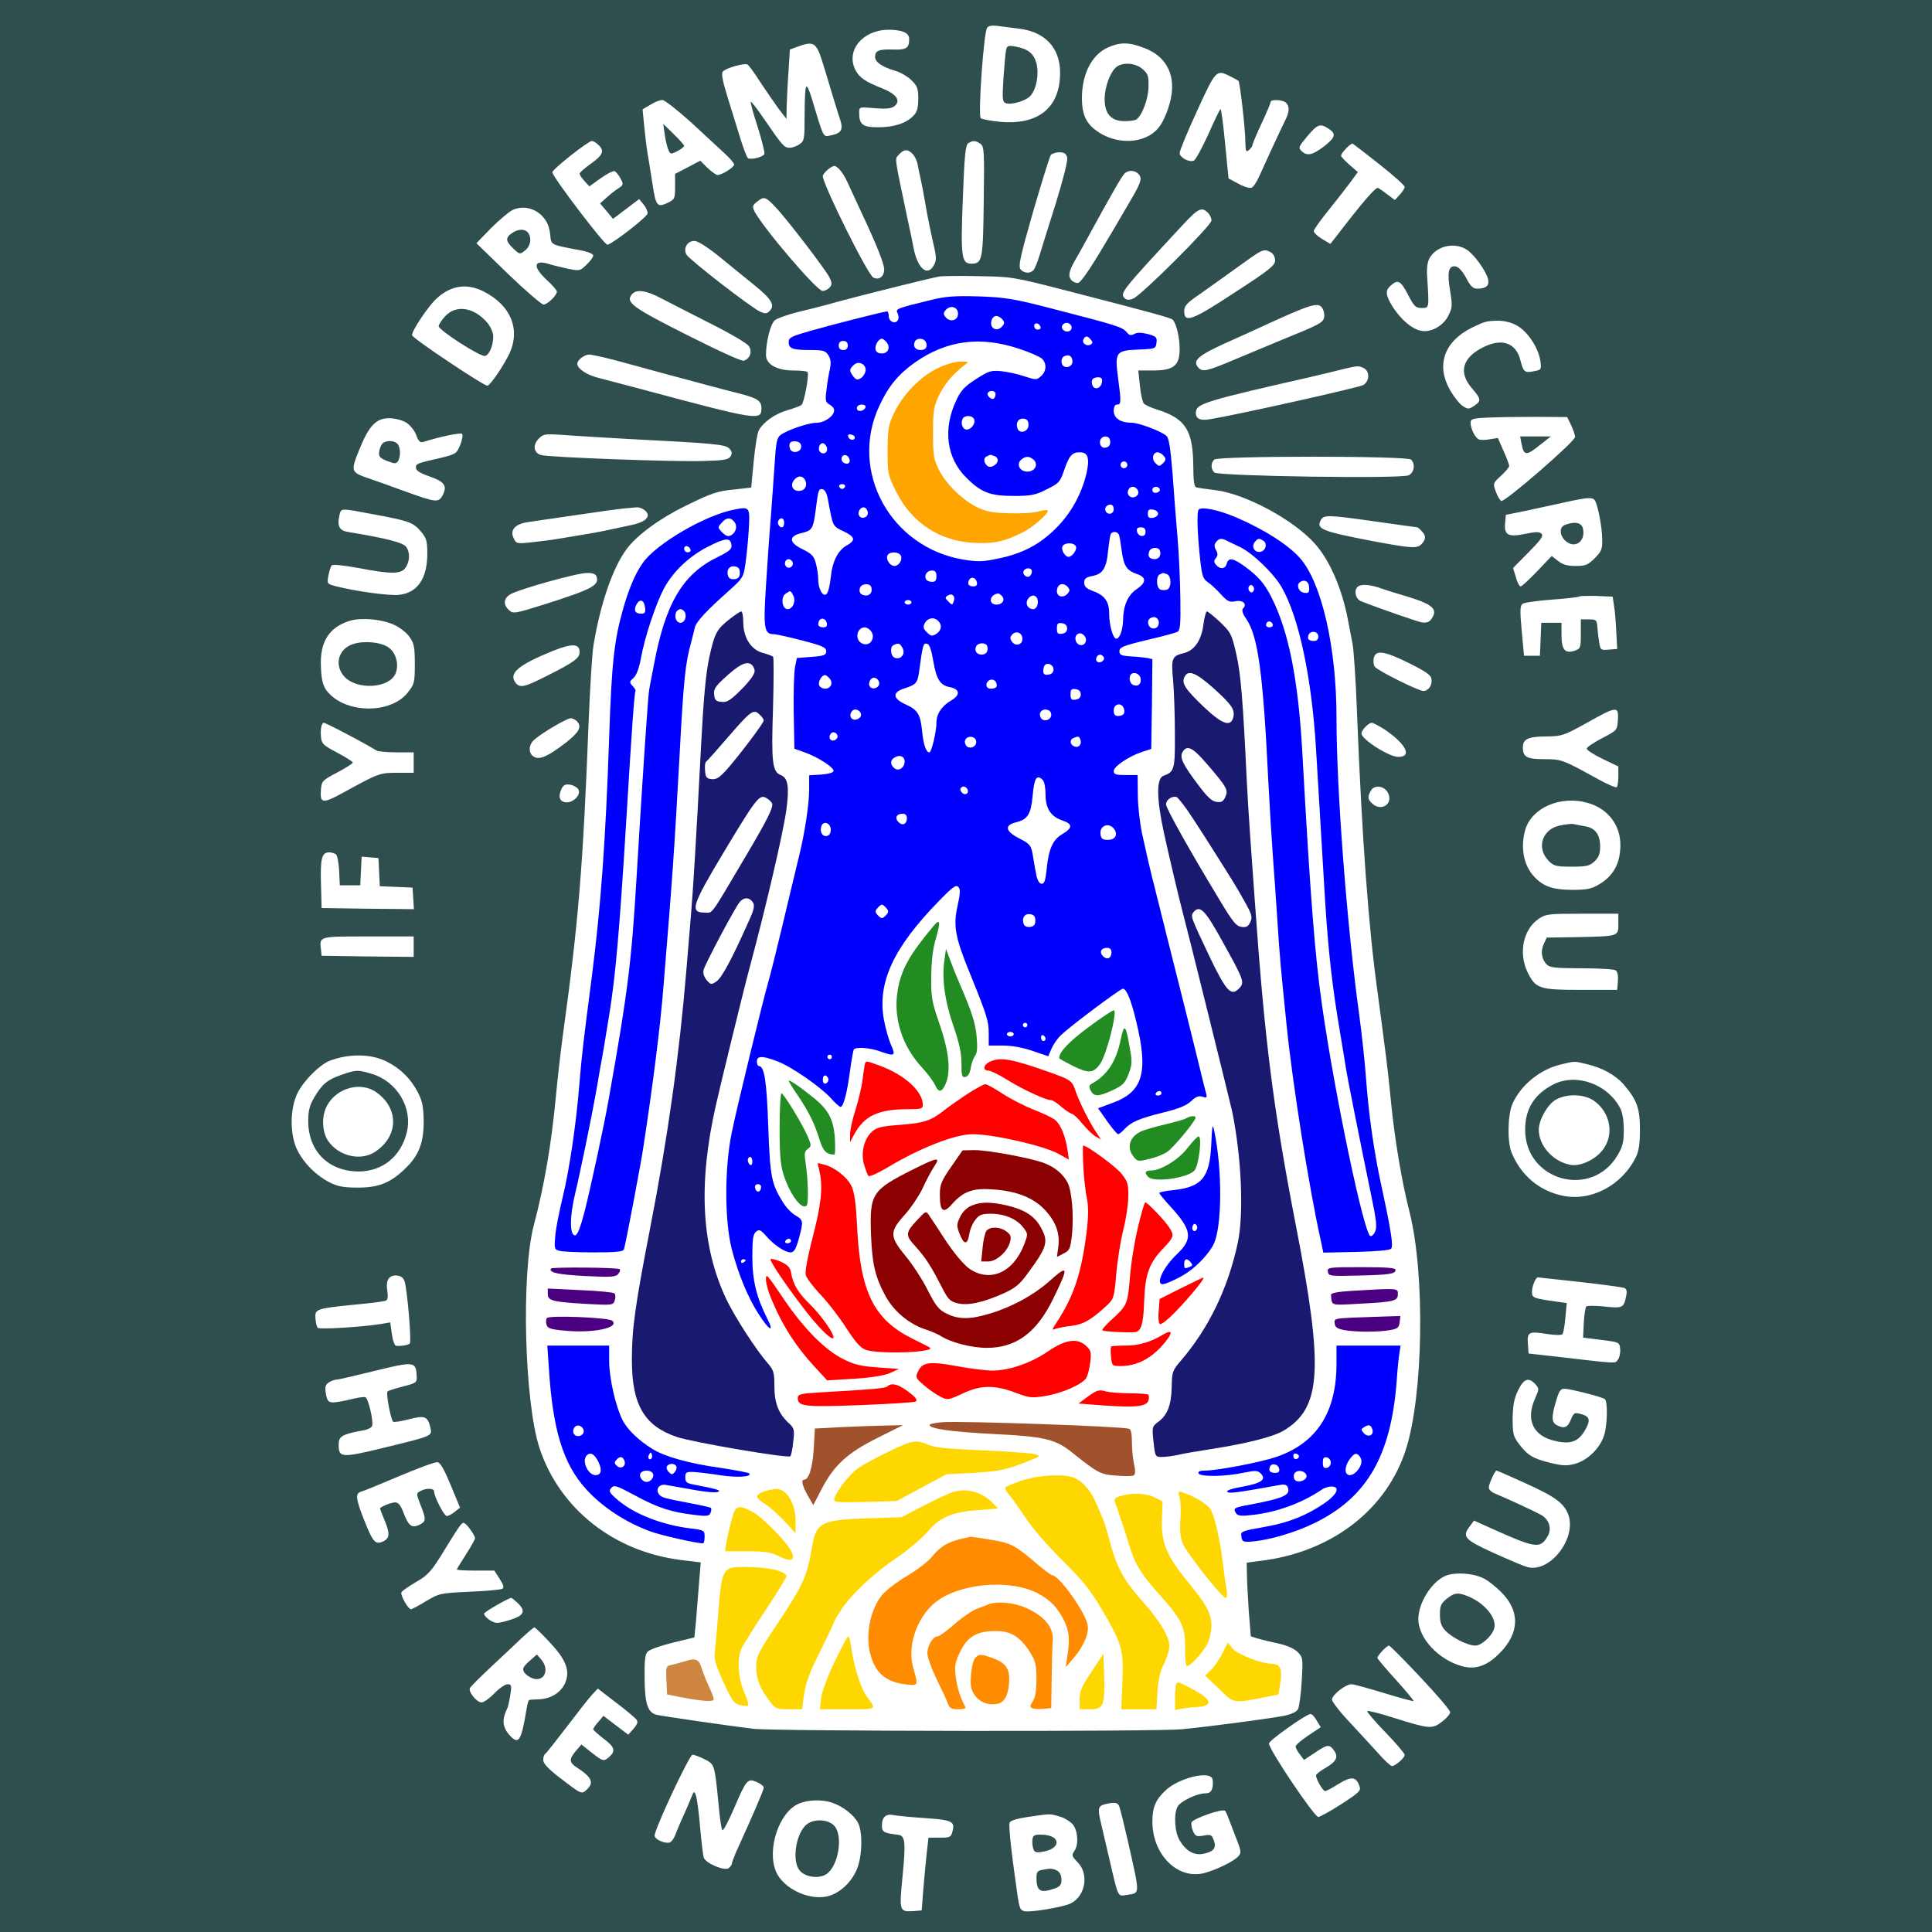 <?xml version="1.0" encoding="UTF-8" standalone="no"?>
<svg
   xmlns:dc="http://purl.org/dc/elements/1.1/"
   xmlns:cc="http://creativecommons.org/ns#"
   xmlns:rdf="http://www.w3.org/1999/02/22-rdf-syntax-ns#"
   xmlns:svg="http://www.w3.org/2000/svg"
   xmlns="http://www.w3.org/2000/svg"
   xmlns:sodipodi="http://sodipodi.sourceforge.net/DTD/sodipodi-0.dtd"
   xmlns:inkscape="http://www.inkscape.org/namespaces/inkscape"
   version="1.0"
   width="850pt"
   height="850pt"
   viewBox="0 0 850 850"
   preserveAspectRatio="xMidYMid meet"
   id="svg158"
   sodipodi:docname="bible257.svg"
   inkscape:version="0.92.2 5c3e80d, 2017-08-06">
  <defs
     id="defs162" />
  <sodipodi:namedview
     pagecolor="#ffffff"
     bordercolor="#666666"
     borderopacity="1"
     objecttolerance="10"
     gridtolerance="10"
     guidetolerance="10"
     inkscape:pageopacity="0"
     inkscape:pageshadow="2"
     inkscape:window-width="1920"
     inkscape:window-height="978"
     id="namedview160"
     showgrid="false"
     inkscape:zoom="0.83294118"
     inkscape:cx="660.45253"
     inkscape:cy="703.14829"
     inkscape:window-x="0"
     inkscape:window-y="1"
     inkscape:window-maximized="1"
     inkscape:current-layer="svg158" />
  <g
     transform="translate(0,850) scale(0.1,-0.1)"
     fill="#000000"
     stroke="none"
     id="g156">
    <path
       d="M0 4250 l0 -4250 4250 0 4250 0 0 4250 0 4250 -4250 0 -4250 0 0 -4250z m4482 4124 c115 -13 182 -84 182 -194 0 -153 -95 -231 -263 -216 -41 4 -80 11 -86 16 -13 11 13 379 28 398 7 9 23 11 46 8 20 -3 62 -8 93 -12z m-508 -14 c18 -6 26 -17 26 -32 0 -40 -13 -48 -71 -46 -63 2 -79 -5 -79 -32 0 -23 30 -44 87 -61 23 -6 56 -25 73 -42 26 -25 30 -37 30 -81 0 -39 -5 -58 -20 -74 -32 -34 -86 -52 -156 -52 -69 0 -84 12 -84 64 0 26 0 26 68 20 50 -4 72 -2 86 8 31 24 12 53 -52 79 -76 30 -100 47 -118 80 -44 85 29 176 143 178 23 1 53 -3 67 -9z m-358 -125 c12 -38 32 -104 44 -145 13 -41 28 -93 36 -115 15 -47 6 -61 -42 -71 -34 -6 -28 -18 -86 174 -7 23 -16 42 -20 42 -5 0 -8 -54 -8 -119 0 -113 -1 -121 -22 -135 -12 -9 -32 -16 -44 -16 -24 0 -31 8 -114 129 -30 44 -56 77 -57 73 -2 -4 12 -54 31 -112 18 -58 31 -110 29 -117 -5 -14 -58 -27 -72 -19 -5 3 -21 45 -36 94 -15 48 -40 129 -56 181 -20 65 -26 98 -19 106 14 16 95 39 109 31 6 -4 32 -39 57 -79 26 -39 62 -91 80 -116 l34 -44 1 54 c1 30 4 98 8 153 l6 98 35 13 c68 25 81 18 106 -60z m1418 54 c91 -34 135 -109 120 -207 -7 -49 -33 -115 -56 -143 -60 -75 -192 -79 -281 -9 -41 32 -57 72 -57 138 0 106 43 191 114 223 53 24 93 24 160 -2z m379 -125 c18 -9 34 -18 36 -20 6 -6 30 -212 30 -268 1 -42 3 -47 16 -36 8 7 15 16 15 21 0 5 18 48 40 95 22 47 40 90 40 95 0 13 54 11 68 -3 16 -16 15 -39 -2 -74 -23 -46 -96 -205 -117 -252 -10 -23 -25 -45 -33 -48 -9 -3 -35 5 -58 18 l-43 23 -15 153 c-8 83 -17 152 -20 152 -3 0 -27 -50 -54 -111 -28 -61 -56 -113 -64 -116 -21 -8 -62 14 -62 34 0 10 34 93 77 186 83 181 84 182 146 151z m-2374 -201 c58 -54 125 -116 148 -137 24 -22 43 -44 43 -50 0 -12 -54 -46 -73 -46 -6 0 -26 14 -44 31 l-32 32 -55 -29 -56 -29 0 -56 c0 -53 -1 -56 -34 -72 -45 -21 -51 -13 -66 88 -7 44 -16 103 -21 130 -5 28 -11 82 -15 122 l-7 72 34 20 c19 12 42 21 53 21 10 0 66 -44 125 -97z m2806 -29 c35 -23 31 -38 -21 -79 -51 -38 -74 -43 -98 -19 -15 14 -12 20 26 65 45 53 56 57 93 33z m-3213 -71 c29 -26 21 -45 -32 -83 -27 -19 -50 -39 -50 -44 0 -6 10 -20 22 -33 l21 -23 50 36 c27 19 54 33 61 31 6 -3 18 -17 26 -32 14 -26 13 -29 -10 -44 -14 -9 -37 -27 -52 -41 l-28 -25 29 -34 28 -34 58 44 57 43 19 -23 c11 -13 19 -31 18 -40 0 -14 -146 -128 -176 -138 -12 -4 -243 300 -243 319 0 13 157 137 174 138 5 0 18 -7 28 -17z m1682 4 c16 -12 17 -33 14 -253 -3 -258 -6 -274 -54 -274 -44 0 -48 28 -38 285 7 192 12 238 24 245 20 13 33 12 54 -3z m1755 -90 c61 -48 111 -93 111 -99 0 -7 -10 -22 -22 -35 l-21 -23 -31 23 c-17 13 -36 27 -43 30 -10 6 -69 -63 -194 -226 l-16 -20 -37 22 c-20 12 -36 28 -36 34 0 7 28 46 61 87 33 41 77 97 97 124 l36 49 -37 32 c-20 18 -37 36 -37 40 0 12 43 56 51 53 4 -2 57 -43 118 -91z m-2055 47 c9 -8 18 -27 22 -42 3 -15 9 -45 14 -67 5 -22 14 -69 20 -105 12 -71 22 -117 40 -198 10 -43 10 -59 -1 -78 -27 -52 -71 -18 -89 72 -5 27 -18 90 -29 139 -58 277 -55 254 -36 275 22 24 38 25 59 4z m681 -17 c4 -13 -17 -94 -50 -202 -31 -99 -64 -202 -72 -230 -8 -27 -20 -56 -25 -62 -14 -18 -43 -16 -58 2 -11 13 -1 57 55 253 38 130 73 243 78 250 5 6 22 12 38 12 21 0 30 -6 34 -23z m-1001 -53 c9 -9 25 -34 35 -57 11 -23 38 -82 61 -132 67 -142 100 -226 100 -250 0 -32 -23 -49 -48 -36 -25 13 -222 410 -222 446 0 13 37 45 52 45 3 0 14 -7 22 -16z m1320 -26 c10 -17 3 -37 -42 -113 -9 -16 -44 -75 -76 -130 -88 -150 -136 -223 -151 -229 -8 -3 -21 2 -30 10 -17 18 -13 41 15 89 10 17 29 50 42 75 123 225 162 292 175 306 19 19 52 15 67 -8z m-1605 -136 c52 -54 223 -278 240 -312 12 -24 12 -32 1 -45 -7 -8 -21 -15 -31 -15 -25 0 -258 273 -299 349 -11 22 -10 27 10 43 31 25 38 23 79 -20z m-1025 -41 c22 -23 31 -43 36 -78 6 -53 -4 -48 133 -74 33 -6 57 -16 57 -23 0 -7 -13 -25 -30 -41 -29 -28 -30 -28 -87 -16 -32 7 -69 16 -83 21 -63 18 -66 -15 -5 -71 25 -23 45 -46 45 -52 0 -17 -42 -57 -59 -57 -9 1 -79 61 -156 135 l-139 135 64 66 c36 36 79 72 95 80 43 20 94 10 129 -25z m2930 13 c9 -8 16 -24 16 -34 0 -22 -310 -331 -345 -344 -17 -7 -29 -6 -37 2 -22 22 -15 31 258 325 65 70 82 78 108 51z m-2152 -191 c46 -38 116 -94 155 -126 78 -63 94 -90 69 -115 -13 -13 -20 -13 -42 -3 -40 18 -312 229 -324 251 -15 28 4 60 35 60 15 0 56 -26 107 -67z m3292 28 c33 -22 83 -92 93 -129 7 -28 -9 -42 -47 -42 -20 0 -30 10 -50 48 -16 30 -33 48 -47 50 -30 4 -37 -26 -23 -108 10 -62 10 -74 -7 -107 -22 -47 -79 -78 -123 -68 -40 9 -86 49 -122 104 -32 52 -35 72 -10 94 32 29 44 23 76 -38 27 -53 34 -60 61 -60 33 0 33 -2 24 136 -3 34 1 65 9 81 30 56 111 75 166 39z m-863 -11 c11 -6 19 -21 19 -36 0 -21 -25 -42 -175 -139 -188 -124 -225 -138 -225 -85 0 25 10 36 73 79 39 28 109 77 154 110 122 88 121 88 154 71z m-901 -168 c388 -100 463 -121 470 -129 16 -18 30 -79 30 -129 0 -73 -27 -94 -118 -94 l-64 0 7 -67 c4 -38 12 -73 18 -79 7 -7 35 -19 64 -28 120 -39 152 -91 153 -249 0 -61 4 -89 13 -91 6 -2 46 -8 88 -13 130 -17 340 -130 433 -234 65 -72 119 -196 145 -329 6 -30 15 -79 21 -109 6 -30 15 -165 20 -300 22 -561 51 -950 90 -1231 5 -36 14 -103 20 -150 6 -47 15 -116 20 -155 5 -38 14 -122 20 -185 16 -160 46 -344 82 -485 68 -273 60 -800 -16 -1040 -83 -261 -316 -445 -617 -489 l-84 -11 1 -50 c0 -28 4 -100 8 -162 l9 -112 31 -10 c17 -5 58 -15 91 -22 37 -8 69 -22 84 -37 23 -23 24 -28 18 -128 -3 -57 -11 -112 -16 -123 -7 -13 -29 -23 -63 -30 -68 -13 -325 -47 -448 -59 -110 -11 -1795 -9 -1885 2 -109 13 -410 57 -428 62 -38 11 -50 50 -51 159 -1 81 2 108 14 119 9 9 58 26 110 39 l95 23 7 70 c3 38 9 112 13 164 l8 96 -89 11 c-293 37 -530 224 -619 488 -68 201 -83 772 -26 986 45 170 77 355 96 559 8 85 22 205 30 265 71 513 90 752 115 1395 6 146 15 294 21 330 29 178 84 341 145 423 44 61 145 135 259 191 121 59 139 65 220 73 l70 8 11 115 c6 63 16 125 22 136 20 37 71 73 125 89 29 8 57 19 63 23 11 7 35 132 27 145 -2 4 -30 7 -61 7 -74 0 -122 27 -122 68 0 59 20 137 39 153 11 9 59 26 108 38 48 11 122 30 163 42 83 23 410 105 450 112 14 3 93 4 175 2 147 -2 155 -4 385 -63z m-2567 -2 c127 -62 172 -175 112 -288 -31 -59 -77 -124 -90 -129 -12 -4 -328 207 -332 222 -4 15 68 124 106 160 62 58 131 70 204 35z m789 -34 c35 -18 132 -68 215 -110 84 -42 159 -86 167 -98 17 -23 7 -55 -21 -65 -9 -4 -113 44 -250 113 -242 122 -272 144 -243 179 20 24 63 18 132 -19z m2908 -46 c6 -12 8 -29 5 -39 -6 -21 -22 -30 -185 -96 -63 -26 -161 -67 -218 -91 -111 -47 -133 -52 -151 -30 -27 32 3 55 164 126 22 10 65 29 95 43 249 115 272 121 290 87z m855 -73 c47 -26 94 -99 102 -155 5 -38 4 -39 -27 -45 -42 -9 -48 -4 -61 49 -20 77 -83 98 -166 55 -89 -45 -107 -110 -48 -178 42 -49 43 -57 10 -79 -23 -15 -27 -15 -50 0 -14 9 -38 40 -55 69 -63 110 -27 214 95 275 57 28 65 30 115 31 29 0 59 -7 85 -22z m-3972 -151 c51 -14 142 -38 202 -55 206 -55 270 -73 343 -91 83 -21 102 -33 102 -65 0 -57 -11 -56 -540 86 -63 17 -142 37 -175 46 -54 13 -95 41 -95 63 0 16 31 40 52 40 11 0 61 -11 111 -24z m3298 -36 c26 -15 25 -56 -3 -74 -19 -11 -555 -131 -678 -151 -43 -7 -63 5 -58 36 4 33 57 49 498 149 52 12 118 28 145 35 66 16 73 17 96 5z m911 -250 c9 -19 17 -43 18 -52 0 -20 -309 -288 -325 -282 -6 3 -17 21 -24 41 -13 36 -13 37 23 70 20 18 36 38 36 43 0 5 -11 35 -25 66 l-25 57 -38 -6 c-20 -4 -42 -3 -48 1 -16 10 -34 48 -34 71 0 18 7 21 83 24 45 2 140 3 212 3 l130 -1 17 -35z m-5125 11 c18 -12 37 -35 44 -55 9 -25 18 -35 29 -31 73 23 166 43 173 36 4 -4 1 -26 -8 -48 -16 -39 -19 -41 -88 -58 -106 -24 -107 -25 -107 -43 0 -12 18 -24 57 -37 68 -24 81 -41 62 -81 -19 -37 -28 -36 -169 15 -63 23 -135 49 -160 57 -76 26 -78 31 -40 124 43 107 74 140 132 140 25 0 56 -8 75 -19z m973 -72 c388 -20 429 -24 448 -42 13 -13 14 -21 6 -35 -9 -14 -30 -18 -115 -20 -126 -5 -684 16 -719 26 -33 10 -37 45 -9 73 20 20 27 21 113 15 50 -4 174 -11 276 -17z m3448 -91 c20 -20 14 -56 -10 -69 -30 -16 -834 -4 -855 12 -16 14 -17 41 -1 57 17 17 849 17 866 0z m809 -180 c13 -21 32 -119 32 -171 1 -43 -3 -53 -33 -83 -30 -30 -41 -34 -84 -34 -36 0 -57 6 -77 22 l-28 22 -64 -67 c-35 -37 -68 -67 -73 -67 -5 0 -15 18 -21 41 l-12 40 68 69 c54 55 67 72 57 82 -9 9 -25 9 -73 -1 -74 -15 -92 -5 -87 48 l3 36 85 17 c47 10 123 27 170 37 104 23 127 25 137 9z m-4183 -41 c34 -25 12 -52 -52 -66 -119 -26 -139 -30 -197 -40 -33 -5 -87 -15 -120 -20 -33 -6 -90 -13 -127 -17 -66 -7 -67 -6 -79 20 -16 35 8 61 64 69 23 4 119 17 212 31 94 14 188 27 210 29 22 2 47 4 56 5 8 1 23 -4 33 -11z m-1184 -21 c151 -28 169 -35 203 -76 23 -27 27 -41 27 -95 0 -110 -43 -173 -124 -182 -42 -5 -189 15 -279 38 -38 10 -39 11 -32 47 4 20 10 41 15 45 4 5 57 -1 117 -12 145 -28 187 -27 207 1 19 27 21 68 3 92 -14 19 -83 37 -252 65 -43 6 -53 26 -41 77 8 29 2 29 156 0z m4406 -31 c97 -14 178 -25 180 -25 1 0 10 -7 18 -16 21 -20 20 -38 -1 -59 -19 -19 -46 -17 -217 15 -223 43 -246 53 -225 92 13 24 33 23 245 -7z m-3432 -240 c15 -40 -18 -57 -232 -125 -128 -40 -134 -41 -153 -24 -25 23 -24 50 4 68 31 21 294 95 338 95 24 1 39 -4 43 -14z m3456 -55 c14 -5 64 -21 113 -35 113 -35 135 -56 104 -99 -10 -14 -22 -17 -43 -14 -23 5 -191 63 -266 93 -23 9 -32 43 -17 61 13 16 55 14 109 -6z m1021 -75 c4 -22 8 -74 10 -115 l4 -75 -37 -3 c-35 -3 -37 -1 -42 30 -3 18 -7 49 -8 68 -3 33 -5 35 -38 35 l-35 0 0 -64 c0 -61 -1 -65 -28 -74 -42 -14 -57 5 -57 69 l0 54 -45 0 -44 0 -3 -72 -3 -73 -35 0 -35 0 -10 108 c-8 87 -8 111 3 120 7 6 65 14 129 19 64 4 119 11 122 14 3 2 37 3 75 2 l71 -3 6 -40z m-5369 -83 c25 -11 56 -35 69 -53 21 -30 24 -45 24 -121 0 -81 -2 -88 -31 -125 -78 -98 -282 -92 -358 10 -15 21 -22 47 -24 101 -6 111 35 177 128 205 49 15 139 7 192 -17z m818 -121 c0 -26 -24 -44 -135 -100 -106 -54 -126 -59 -145 -37 -35 43 7 79 164 143 84 33 116 32 116 -6z m3650 -49 c74 -37 96 -52 98 -70 4 -27 -14 -52 -36 -52 -21 0 -198 88 -213 106 -6 8 -8 25 -5 39 9 37 45 32 156 -23z m918 -249 c-3 -46 -3 -46 -70 -81 -38 -20 -68 -40 -67 -46 0 -6 31 -26 70 -45 l69 -33 0 -43 c0 -23 -3 -45 -7 -48 -3 -4 -40 12 -82 35 -156 86 -161 88 -236 88 -78 0 -95 9 -95 52 0 37 24 48 107 48 64 1 74 4 173 59 133 75 142 76 138 14z m-4578 -8 c20 -24 7 -47 -50 -92 -78 -60 -115 -77 -140 -63 -26 14 -26 52 0 75 33 30 144 95 161 95 9 0 22 -7 29 -15z m-1002 -61 c59 -31 111 -61 117 -65 5 -5 44 -9 87 -9 l78 0 0 -45 0 -45 -72 0 c-78 0 -81 -1 -241 -89 -88 -48 -100 -46 -95 15 3 37 6 41 71 75 38 20 69 40 69 44 0 4 -31 24 -69 44 -61 32 -68 39 -71 69 -3 35 3 62 13 62 4 0 55 -25 113 -56z m4553 27 c94 -63 124 -121 61 -121 -41 0 -162 77 -162 103 0 15 31 47 45 47 6 0 31 -13 56 -29z m-3547 -263 c14 -22 -18 -58 -51 -58 -29 0 -39 23 -24 56 8 19 17 25 38 22 14 -2 31 -11 37 -20z m3563 -17 c24 -49 -32 -84 -71 -45 -19 18 -20 28 -5 55 15 28 60 22 76 -10z m877 -43 c90 -25 146 -98 145 -188 -1 -80 -31 -134 -94 -171 -33 -20 -54 -24 -120 -24 -85 1 -125 15 -165 58 -47 49 -62 130 -39 208 29 96 156 150 273 117z m-5507 -226 c7 -4 13 -36 15 -72 l3 -65 45 0 45 0 3 63 3 63 37 -3 37 -3 3 -62 3 -62 72 -3 72 -3 3 -48 3 -47 -203 2 -203 3 -3 109 c-3 111 4 136 37 136 9 0 21 -4 28 -8z m5643 -307 c0 -55 2 -54 -180 -58 l-135 -2 -13 -28 c-15 -32 -10 -68 14 -91 12 -13 41 -16 152 -16 75 0 143 -4 150 -9 8 -5 12 -23 10 -47 l-3 -39 -160 0 c-183 0 -199 5 -235 79 -40 84 -18 188 49 233 32 22 44 23 192 23 l159 0 0 -45z m-5300 -100 l0 -45 -202 2 -203 3 -3 28 c-7 58 -10 57 208 57 l200 0 0 -45z m-118 -506 c59 -29 105 -75 136 -134 21 -41 25 -64 26 -130 0 -94 -22 -150 -82 -207 -64 -62 -116 -83 -207 -83 -64 0 -89 5 -125 23 -60 31 -112 83 -141 140 -35 68 -34 187 1 255 27 53 95 121 138 139 84 33 184 33 254 -3z m5276 -10 c71 -16 130 -49 167 -92 57 -67 70 -103 70 -197 0 -62 -5 -95 -18 -121 -62 -126 -200 -197 -325 -169 -102 22 -182 91 -222 190 -19 47 -17 165 4 213 35 81 120 151 210 173 66 16 60 16 114 3z m-5197 -960 c12 -48 30 -262 22 -270 -8 -7 -37 -12 -60 -10 -7 0 -15 23 -19 52 l-7 51 -41 -7 c-81 -13 -270 -25 -278 -17 -4 4 -9 23 -10 41 -4 42 3 44 172 61 67 6 128 14 136 17 10 4 12 15 8 44 -8 47 8 71 44 67 18 -2 28 -11 33 -29z m5169 1 c98 -11 185 -23 195 -26 12 -5 14 -14 9 -38 -10 -50 -16 -53 -96 -44 -40 4 -76 4 -79 0 -4 -4 -9 -36 -11 -72 l-3 -65 80 -10 c79 -10 80 -10 83 -40 2 -16 -3 -38 -10 -47 -14 -18 9 -19 -293 16 l-100 11 -3 43 c-4 52 5 56 84 43 32 -5 63 -6 68 -1 4 4 10 37 13 73 l6 64 -49 7 c-98 14 -104 16 -104 42 0 25 16 64 26 64 3 0 85 -9 184 -20z m-5117 -411 c2 -32 1 -33 -60 -49 -34 -9 -65 -18 -68 -22 -8 -8 15 -127 25 -133 5 -3 36 2 70 11 70 18 82 13 94 -39 8 -35 7 -35 -207 -87 -186 -45 -197 -44 -197 15 0 36 16 45 103 61 21 3 41 12 44 20 7 20 -16 122 -30 127 -7 2 -34 -2 -62 -9 -27 -7 -62 -13 -77 -14 -23 0 -28 5 -34 37 -5 29 -3 39 11 50 11 7 26 13 34 13 9 0 86 18 171 39 171 42 180 41 183 -20z m4922 -39 c17 -19 17 -21 -1 -62 -43 -95 -9 -167 90 -188 64 -15 98 -3 126 42 29 47 26 66 -12 76 -31 9 -34 7 -47 -24 -14 -35 -29 -41 -62 -24 -23 13 -24 35 -3 106 13 44 19 54 37 54 24 0 162 -35 177 -45 14 -9 12 -110 -2 -158 -17 -57 -73 -112 -128 -127 -36 -10 -55 -9 -109 4 -77 19 -100 33 -138 83 -25 33 -28 44 -28 112 1 58 6 87 24 124 25 52 47 59 76 27z m-4772 -444 l41 -99 -23 -18 c-13 -11 -29 -19 -35 -19 -12 0 -56 85 -56 108 0 15 -35 16 -60 2 -19 -10 -19 -11 0 -61 26 -65 25 -73 -6 -88 -33 -15 -46 -5 -69 54 -12 32 -22 45 -36 45 -16 0 -53 -14 -67 -25 -1 -1 7 -23 18 -49 27 -63 25 -84 -5 -98 -34 -15 -44 -4 -84 97 -36 91 -38 115 -13 122 9 2 85 33 167 68 83 35 158 63 169 62 13 -1 29 -29 59 -101z m4729 8 c133 -60 171 -89 189 -141 34 -104 -82 -252 -179 -228 -15 3 -82 32 -149 62 -132 60 -142 72 -105 120 l17 23 80 -36 c194 -87 212 -89 245 -31 18 33 5 73 -30 92 -32 18 -167 80 -203 94 -15 6 -27 18 -27 26 0 16 27 75 34 75 3 0 60 -25 128 -56z m-4643 -203 c12 -16 21 -33 21 -38 0 -6 -18 -38 -40 -72 -22 -34 -40 -64 -40 -66 0 -3 37 -5 83 -5 l82 0 23 -36 c17 -26 21 -39 12 -44 -6 -4 -71 -10 -144 -13 -129 -6 -133 -7 -191 -41 -32 -20 -63 -36 -67 -36 -12 0 -47 61 -42 74 2 6 31 26 63 45 50 28 67 47 107 110 84 137 94 151 103 151 6 0 19 -13 30 -29z m4460 -216 c18 -9 52 -36 75 -59 84 -83 82 -179 -4 -267 -55 -57 -107 -76 -166 -60 -105 28 -194 124 -194 208 0 68 54 157 113 187 39 21 129 16 176 -9z m-4252 -107 c36 -34 30 -54 -24 -72 -26 -9 -56 -16 -66 -16 -21 0 -57 26 -57 41 0 7 105 67 119 69 3 0 15 -10 28 -22z m141 -173 c72 -76 91 -125 69 -178 -18 -42 -61 -70 -112 -73 -22 -1 -43 -2 -46 -3 -4 -1 -9 -18 -12 -38 -24 -146 -35 -162 -77 -115 -29 34 -32 67 -10 112 5 8 11 36 15 63 7 42 5 47 -12 47 -10 0 -37 -18 -58 -40 -21 -22 -47 -40 -56 -40 -22 0 -61 49 -51 64 4 7 45 48 92 92 47 44 108 101 135 127 28 26 53 47 56 47 4 0 34 -29 67 -65z m3831 -154 c72 -76 131 -145 131 -154 0 -8 -16 -27 -36 -42 -43 -33 -55 -32 -211 17 -62 20 -115 33 -118 30 -2 -3 33 -45 80 -93 47 -49 85 -93 85 -100 0 -13 -40 -48 -56 -49 -6 0 -34 26 -62 58 -28 31 -85 93 -126 137 -42 44 -75 88 -76 97 0 21 60 68 86 68 10 0 75 -18 144 -39 69 -21 127 -37 129 -35 2 2 -33 44 -77 93 -45 49 -82 93 -82 97 0 10 41 54 51 54 4 0 66 -62 138 -139z m-3450 -185 c9 -11 7 -19 -11 -41 l-24 -27 -54 41 -55 42 -22 -26 c-13 -14 -23 -29 -23 -33 0 -4 21 -22 45 -41 50 -37 55 -55 24 -82 -24 -20 -26 -19 -82 25 l-39 31 -24 -28 c-31 -36 -30 -51 2 -72 68 -44 79 -68 45 -99 -23 -21 -22 -21 -120 54 -50 39 -71 61 -71 77 0 12 4 24 9 27 5 3 47 57 94 118 47 62 97 126 111 141 l26 28 78 -60 c44 -33 84 -67 91 -75z m2994 -6 l18 -29 -56 -37 c-30 -20 -55 -42 -55 -48 0 -6 9 -22 19 -35 l18 -24 47 31 c54 37 64 38 82 15 24 -31 16 -51 -31 -79 -25 -14 -45 -30 -45 -35 0 -17 30 -69 40 -69 5 0 32 14 60 32 56 34 76 32 91 -10 8 -20 -1 -28 -79 -79 -48 -31 -94 -56 -102 -57 -17 -1 -221 302 -217 324 2 14 163 128 182 129 6 1 19 -12 28 -29z m-2693 -170 c44 -23 44 -21 61 -195 5 -60 13 -113 17 -117 4 -4 27 39 51 95 55 128 60 134 100 117 17 -7 31 -18 31 -25 0 -11 -48 -122 -121 -282 -10 -24 -19 -47 -19 -52 0 -5 -6 -14 -14 -20 -17 -14 -102 21 -110 47 -3 9 -10 69 -16 134 -5 64 -14 126 -18 138 -8 22 -9 21 -22 -11 -7 -19 -24 -57 -37 -86 -13 -28 -27 -63 -33 -78 -5 -14 -16 -28 -23 -31 -20 -7 -67 13 -67 30 0 29 153 356 167 356 7 0 31 -9 53 -20z m2234 -86 c3 -8 3 -26 0 -40 -5 -18 -13 -24 -33 -24 -37 -1 -107 -35 -120 -58 -18 -33 -13 -113 9 -149 28 -47 63 -67 104 -59 46 9 59 26 46 60 -9 24 -13 26 -45 20 -30 -5 -36 -3 -46 19 -6 14 -9 32 -7 39 7 17 138 63 148 51 4 -4 12 -24 19 -43 7 -19 17 -44 21 -55 31 -78 33 -85 19 -101 -18 -22 -98 -61 -152 -75 -116 -29 -227 81 -227 227 0 62 14 96 58 137 57 54 192 88 206 51z m-1673 -105 c47 -16 96 -54 114 -89 20 -38 19 -134 -1 -193 -20 -58 -69 -109 -123 -127 -82 -27 -204 28 -237 106 -41 98 14 261 99 298 40 18 103 20 148 5z m1263 -16 c4 -9 21 -78 38 -152 55 -245 55 -228 -5 -238 -40 -6 -36 -16 -76 157 -11 47 -27 116 -36 154 -17 70 -15 81 20 89 39 9 53 7 59 -10z m-852 -52 c118 -8 131 -15 118 -60 -6 -24 -11 -26 -56 -26 l-49 0 -8 -70 c-4 -38 -11 -110 -15 -160 l-7 -90 -35 -3 c-63 -4 -64 0 -50 144 16 163 13 188 -20 192 -61 7 -70 12 -70 40 0 38 18 54 53 46 16 -3 78 -9 139 -13z m590 7 c22 -6 48 -23 59 -36 22 -29 25 -90 5 -117 -12 -17 -10 -22 15 -48 51 -51 35 -149 -30 -181 -32 -16 -167 -39 -201 -35 -22 4 -25 10 -36 89 -25 174 -37 287 -32 301 3 9 32 18 79 25 103 15 97 15 141 2z"
       id="path4"
       style="fill:#2f4f4f" />
    <path
       d="M4427 8283 c-3 -10 -8 -66 -12 -124 -6 -94 -5 -107 10 -113 24 -9 89 10 109 33 26 29 38 95 26 142 -12 44 -37 64 -92 74 -30 6 -37 4 -41 -12z"
       id="path6"
       style="fill:#2f4f4f" />
    <path
       d="M4917 8209 c-29 -17 -57 -88 -57 -145 0 -65 29 -97 88 -97 22 0 45 3 51 7 25 16 53 90 54 143 1 49 -2 58 -26 79 -30 26 -79 31 -110 13z"
       id="path8"
       style="fill:#2f4f4f" />
    <path
       d="M2925 7905 c4 -27 12 -58 17 -68 8 -16 11 -16 38 -2 17 9 30 19 30 23 0 4 -21 28 -46 52 l-46 45 7 -50z"
       id="path10"
       style="fill:#2f4f4f" />
    <path
       d="M2252 7474 c-29 -20 -28 -35 6 -67 28 -27 29 -27 52 -9 14 11 23 29 23 46 0 45 -39 59 -81 30z"
       id="path12"
       style="fill:#2f4f4f" />
    <path
       d="M4095 7180 c-152 -37 -156 -39 -146 -58 5 -10 6 -24 1 -31 -11 -19 -40 -6 -40 19 0 11 -3 20 -7 20 -13 0 -233 -56 -335 -85 -87 -25 -98 -30 -98 -50 0 -29 17 -35 96 -35 55 0 66 -3 78 -22 11 -17 13 -33 7 -63 -5 -22 -12 -63 -15 -92 -6 -46 -4 -53 14 -63 11 -6 20 -17 20 -25 0 -25 -42 -55 -77 -55 -35 0 -128 -31 -159 -54 -16 -12 -20 -32 -26 -128 -4 -62 -12 -169 -17 -238 -6 -69 -15 -202 -21 -297 -12 -186 -8 -213 33 -213 12 0 69 -13 127 -28 89 -23 105 -31 105 -47 0 -17 -9 -21 -65 -25 l-64 -5 -8 -39 c-5 -22 -7 -112 -6 -200 l3 -160 45 -16 c61 -22 132 -68 127 -83 -2 -7 -26 -13 -55 -15 l-52 -3 0 -62 c0 -63 -18 -185 -44 -292 -8 -33 -26 -109 -41 -170 -50 -212 -87 -360 -96 -390 -21 -71 -140 -559 -160 -660 -32 -158 -31 -384 0 -509 29 -111 71 -214 119 -288 46 -72 71 -85 38 -20 -48 95 -66 169 -66 272 0 77 3 100 16 111 14 11 20 9 43 -17 34 -40 84 -74 109 -74 15 0 23 13 36 58 21 78 21 84 -13 104 -17 9 -42 35 -56 58 -51 81 -57 112 -65 335 -7 200 -17 265 -42 265 -4 0 -8 9 -8 20 0 25 24 26 89 1 62 -23 190 -112 236 -162 19 -22 39 -39 43 -39 13 0 29 63 42 160 6 46 14 88 16 92 8 13 68 9 114 -7 67 -24 72 -21 50 28 -10 23 -24 72 -31 110 -30 163 41 317 241 522 60 62 76 74 86 63 10 -10 9 -27 -3 -83 -20 -87 -11 -139 54 -297 76 -187 83 -211 83 -265 l0 -53 63 0 c38 0 88 -9 131 -24 l68 -23 14 33 c8 18 26 45 41 59 41 40 262 205 273 205 16 0 36 -49 58 -140 56 -229 31 -314 -105 -363 l-62 -23 40 -57 c22 -31 44 -57 48 -57 4 0 16 9 27 21 29 32 65 48 170 74 70 17 104 31 124 50 21 20 34 25 50 20 18 -6 21 -4 17 12 -3 10 -12 47 -21 83 -16 68 -121 489 -137 550 -5 19 -13 53 -19 75 -5 22 -14 58 -20 80 -5 22 -14 58 -20 80 -5 22 -14 58 -20 80 -5 22 -14 58 -19 80 -5 22 -17 76 -27 120 -9 44 -18 119 -18 167 l-1 88 -52 0 c-44 0 -53 3 -53 18 0 20 67 65 125 84 l40 13 3 197 2 198 -22 5 c-13 2 -45 6 -73 7 -42 3 -50 6 -50 23 0 17 16 24 120 49 66 15 127 32 135 36 12 6 15 32 13 146 -1 77 -6 195 -12 264 -6 69 -16 196 -22 283 -10 120 -16 160 -28 170 -25 21 -121 57 -152 57 -49 0 -79 20 -79 52 0 18 5 28 15 28 18 0 18 12 4 117 -15 114 -10 121 89 125 75 3 77 4 80 30 3 24 -1 28 -37 38 -28 7 -47 8 -60 1 -14 -8 -22 -7 -32 5 -21 26 -36 30 -349 111 -152 39 -192 45 -305 49 -106 3 -145 0 -210 -16z m120 -60 c0 -30 -35 -40 -55 -15 -10 12 -10 18 0 30 20 25 55 15 55 -15z m195 -25 c10 -12 10 -18 0 -30 -25 -30 -61 -7 -46 30 3 8 12 15 19 15 8 0 20 -7 27 -15z m168 -33 c2 -7 -3 -12 -12 -12 -9 0 -16 7 -16 16 0 17 22 14 28 -4z m136 3 c3 -9 -1 -18 -10 -22 -19 -7 -39 11 -30 26 10 16 33 13 40 -4z m85 -59 c9 -10 9 -16 1 -21 -17 -11 -40 3 -34 20 8 19 18 19 33 1z m-899 -11 c19 -23 8 -50 -20 -50 -16 0 -26 6 -28 18 -4 18 14 47 28 47 4 0 13 -7 20 -15z m174 -1 c8 -21 -1 -34 -24 -34 -22 0 -34 15 -26 35 7 20 42 19 50 -1z m-344 -14 c0 -13 -7 -20 -20 -20 -13 0 -20 7 -20 20 0 13 7 20 20 20 13 0 20 -7 20 -20z m755 -15 c44 -14 88 -34 98 -42 23 -21 22 -56 -3 -78 -19 -17 -22 -17 -72 -1 -29 10 -75 20 -103 23 -46 4 -55 1 -111 -35 -50 -32 -67 -50 -87 -94 -59 -124 -43 -253 43 -338 66 -67 106 -82 211 -82 75 0 95 4 144 29 53 26 59 32 76 82 23 67 35 81 70 81 36 0 44 -26 29 -93 -22 -92 -68 -175 -134 -241 -72 -72 -148 -112 -257 -134 -66 -14 -89 -14 -151 -4 -321 54 -504 390 -369 677 40 86 83 138 156 190 140 98 288 118 460 60z m233 -50 c4 -20 -15 -36 -35 -28 -17 6 -17 40 0 46 19 8 32 2 35 -18z m-910 -47 c-2 -12 -11 -26 -21 -32 -15 -9 -21 -7 -33 8 -18 25 -18 31 2 50 21 21 57 3 52 -26z m1040 -50 c-4 -27 -33 -36 -42 -13 -8 22 1 35 25 35 15 0 20 -6 17 -22z m-468 -51 c0 -8 -3 -17 -7 -20 -9 -9 -34 13 -27 24 8 14 34 11 34 -4z m-572 -59 c-7 -19 -38 -22 -38 -4 0 10 9 16 21 16 12 0 19 -5 17 -12z m478 -53 c7 -18 -13 -45 -33 -45 -17 0 -27 24 -19 45 7 20 45 19 52 0z m239 -25 c0 -29 -38 -41 -48 -16 -10 26 4 47 27 44 15 -2 21 -10 21 -28z m-764 -55 c-1 -15 -24 -12 -29 3 -3 9 2 13 12 10 10 -1 17 -7 17 -13z m1121 -7 c8 -21 -2 -38 -23 -38 -19 0 -27 29 -12 43 11 11 31 8 35 -5z m-1357 -33 c0 -25 -40 -33 -49 -10 -9 24 2 37 27 33 14 -2 22 -10 22 -23z m112 -1 c8 -20 -8 -36 -26 -25 -15 10 -8 41 9 41 6 0 13 -7 17 -16z m1483 -40 c11 -12 10 -18 -3 -32 -16 -15 -18 -15 -33 0 -19 18 -12 48 9 48 8 0 20 -7 27 -16z m-1382 -17 c2 -10 -3 -17 -12 -17 -18 0 -29 16 -21 31 9 14 29 6 33 -14z m636 17 c22 -8 20 -31 -2 -43 -13 -7 -23 -6 -30 1 -16 16 -15 35 1 41 6 3 13 6 14 6 1 1 8 -2 17 -5z m177 -20 c17 -21 0 -49 -31 -49 -31 0 -48 28 -31 49 8 9 21 16 31 16 10 0 23 -7 31 -16z m409 -19 c0 -8 -7 -15 -15 -15 -8 0 -15 7 -15 15 0 8 7 15 15 15 8 0 15 -7 15 -15z m-1416 -71 c9 -23 -5 -44 -29 -44 -30 0 -40 28 -19 51 17 19 39 16 48 -7z m174 -25 c-2 -6 -8 -10 -13 -10 -5 0 -11 4 -13 10 -2 6 4 11 13 11 9 0 15 -5 13 -11z m1290 -22 c4 -20 -25 -34 -40 -19 -15 15 -1 44 19 40 10 -2 19 -11 21 -21z m95 8 c1 -5 -6 -11 -15 -13 -11 -2 -18 3 -18 13 0 17 30 18 33 0z m-1460 -45 c22 -119 20 -114 67 -137 53 -25 56 -40 15 -63 -38 -21 -63 -70 -70 -140 -3 -30 -10 -62 -16 -70 -14 -23 -39 15 -39 59 0 20 -5 53 -11 74 -8 30 -18 41 -57 60 -59 28 -64 56 -12 70 59 15 57 12 75 150 5 38 10 48 23 45 11 -2 20 -18 25 -48z m1257 -40 c0 -21 -24 -28 -35 -10 -8 14 3 30 21 30 8 0 14 -9 14 -20z m-1082 -13 c4 -22 -27 -35 -38 -16 -10 15 7 42 24 36 6 -2 12 -11 14 -20z m1277 -7 c0 -8 -10 -16 -22 -18 -18 -3 -23 2 -23 18 0 16 5 21 23 18 12 -2 22 -10 22 -18z m-1645 -40 c0 -11 -4 -20 -9 -20 -14 0 -23 18 -16 30 10 17 25 11 25 -10z m1590 -41 c0 -25 -33 -22 -38 4 -2 12 3 17 17 17 15 0 21 -6 21 -21z m-117 -12 c3 -8 8 -39 12 -70 9 -67 22 -87 66 -102 44 -15 43 -37 0 -67 -39 -26 -59 -72 -60 -136 -1 -44 -15 -82 -30 -82 -14 0 -31 59 -31 110 0 54 -20 82 -75 101 -26 10 -35 19 -35 36 0 17 7 23 36 29 45 8 62 34 69 109 4 33 8 66 11 73 5 16 31 15 37 -1z m-189 -52 c5 -14 -17 -45 -33 -45 -15 0 -33 30 -27 45 7 19 52 20 60 0z m369 -17 c7 -21 -4 -38 -23 -38 -23 0 -32 13 -24 34 7 19 40 21 47 4z m-1139 -24 c7 -19 -10 -44 -29 -44 -19 0 -38 28 -31 45 7 20 52 19 60 -1z m-478 -25 c10 -17 -13 -36 -27 -22 -12 12 -4 33 11 33 5 0 12 -5 16 -11z m1054 -43 c0 -8 -5 -18 -11 -22 -14 -8 -33 11 -25 25 10 16 36 13 36 -3z m-420 -21 c0 -18 -5 -25 -19 -25 -11 0 -23 5 -26 10 -11 18 3 40 25 40 15 0 20 -7 20 -25z m1014 9 c20 -8 21 -60 1 -68 -8 -3 -22 -3 -30 0 -18 7 -20 60 -2 67 6 3 13 6 14 6 1 1 8 -2 17 -5z m-836 -37 c2 -12 -3 -17 -17 -17 -12 0 -21 6 -21 13 0 31 32 34 38 4z m-465 -19 c7 -21 -4 -38 -23 -38 -23 0 -34 16 -26 35 7 18 43 20 49 3z m866 -2 c9 -11 8 -17 -4 -30 -19 -18 -45 -11 -45 13 0 32 28 42 49 17z m-1209 -36 c13 -24 -2 -60 -25 -60 -24 0 -31 51 -10 67 24 16 22 17 35 -7z m706 -26 c-6 -17 -8 -17 -24 0 -15 15 -15 18 -2 26 19 12 35 -3 26 -26z m211 25 c17 -17 4 -39 -23 -39 -37 0 -31 44 7 49 3 1 10 -4 16 -10z m157 -14 c7 -20 -3 -45 -18 -45 -23 0 -36 22 -25 42 12 22 35 24 43 3z m-554 -15 c0 -5 -7 -10 -15 -10 -8 0 -15 5 -15 10 0 6 7 10 15 10 8 0 15 -4 15 -10z m1088 -94 c-2 -13 -10 -21 -23 -21 -23 0 -33 34 -14 45 20 13 40 -1 37 -24z m-1460 1 c2 -12 -3 -17 -17 -17 -12 0 -21 6 -21 13 0 31 32 34 38 4z m490 11 c18 -18 14 -42 -9 -57 -19 -11 -24 -10 -41 7 -16 16 -18 23 -9 41 13 23 40 28 59 9z m567 -33 c0 -13 -8 -21 -22 -23 -19 -3 -23 1 -23 23 0 22 4 26 23 23 14 -2 22 -10 22 -23z m-867 -7 c30 -30 0 -78 -37 -58 -32 17 -21 70 14 70 6 0 16 -5 23 -12z m670 -34 c4 -29 -28 -41 -45 -18 -10 13 -10 21 -1 31 16 19 42 12 46 -13z m278 -19 c-3 -9 -14 -15 -23 -13 -22 4 -30 38 -11 49 18 11 43 -15 34 -36z m-805 -26 c14 -26 -8 -53 -34 -43 -20 7 -23 50 -4 57 21 9 26 7 38 -14z m135 -57 c14 -81 30 -107 73 -115 44 -9 47 -34 7 -58 -43 -25 -66 -60 -66 -98 0 -41 -22 -131 -31 -131 -15 0 -26 34 -32 92 -7 75 -20 96 -73 119 -57 26 -59 53 -6 70 53 17 59 24 66 77 16 117 18 123 34 120 11 -2 19 -24 28 -76z m237 66 c7 -21 -4 -38 -23 -38 -23 0 -34 16 -26 35 7 18 43 20 49 3z m513 -49 c8 -14 -18 -31 -30 -19 -9 9 0 30 14 30 5 0 12 -5 16 -11z m-221 -54 c0 -13 -8 -21 -22 -23 -17 -3 -23 2 -23 16 0 10 3 22 7 26 13 13 38 1 38 -19z m383 -39 c5 -24 -10 -38 -31 -30 -17 6 -23 35 -10 48 12 12 38 1 41 -18z m-1368 -1 c17 -20 5 -45 -20 -45 -11 0 -23 7 -26 15 -6 15 11 45 26 45 4 0 13 -7 20 -15z m218 -18 c4 -20 -25 -34 -39 -20 -14 14 1 45 20 41 9 -2 17 -11 19 -21z m515 -1 c7 -18 -1 -26 -25 -26 -18 0 -25 20 -11 33 11 12 31 8 36 -7z m372 -51 c0 -13 -8 -21 -22 -23 -19 -3 -23 1 -23 23 0 22 4 26 23 23 14 -2 22 -10 22 -23z m189 -61 c8 -21 -1 -34 -25 -34 -14 0 -19 7 -19 25 0 29 34 36 44 9z m-1156 -25 c4 -19 -27 -34 -41 -20 -14 14 0 43 20 39 10 -2 19 -10 21 -19z m837 -4 c0 -23 -34 -33 -45 -14 -13 20 1 40 24 37 13 -2 21 -10 21 -23z m-940 -96 c0 -7 -8 -15 -17 -17 -18 -3 -25 18 -11 32 10 10 28 1 28 -15z m610 -24 c0 -23 -34 -33 -45 -14 -13 20 1 40 24 37 13 -2 21 -10 21 -23z m458 12 c8 -21 -7 -39 -26 -31 -20 7 -22 30 -4 37 20 9 25 8 30 -6z m-773 -97 c0 -28 -27 -45 -45 -30 -20 16 -19 37 2 48 22 13 43 4 43 -18z m608 -82 c7 -7 12 -35 12 -64 0 -61 23 -97 75 -114 45 -15 44 -33 0 -59 -43 -25 -61 -64 -70 -154 -6 -55 -11 -67 -24 -65 -10 2 -19 19 -23 46 -5 23 -11 61 -15 85 -7 38 -13 45 -58 68 -63 32 -68 59 -12 72 48 12 63 36 70 114 7 81 18 98 45 71z m-333 -38 c11 -17 -5 -32 -21 -19 -7 6 -11 15 -8 20 7 12 21 11 29 -1z m-265 -129 c0 -27 -19 -36 -37 -18 -18 18 -9 37 18 37 12 0 19 -7 19 -19z m-335 -51 c0 -16 -6 -26 -18 -28 -19 -4 -32 20 -23 44 9 25 41 13 41 -16z m1245 5 c20 -25 8 -50 -25 -50 -24 0 -31 5 -33 24 -6 37 34 55 58 26z m-1000 -351 c11 -12 10 -18 -3 -32 -16 -15 -18 -15 -34 0 -13 14 -14 20 -3 32 7 9 16 16 20 16 4 0 13 -7 20 -16z m655 -54 c0 -18 -6 -26 -23 -28 -13 -2 -25 3 -28 12 -10 26 4 48 28 44 17 -2 23 -10 23 -28z m335 -139 c0 -27 -19 -36 -37 -18 -18 18 -9 37 18 37 12 0 19 -7 19 -19z m-370 -321 c0 -5 -4 -10 -10 -10 -5 0 -10 5 -10 10 0 6 5 10 10 10 6 0 10 -4 10 -10z m-60 -40 c0 -5 -7 -10 -15 -10 -8 0 -15 5 -15 10 0 6 7 10 15 10 8 0 15 -4 15 -10z m140 -21 c0 -5 -4 -9 -10 -9 -5 0 -10 7 -10 16 0 8 5 12 10 9 6 -3 10 -10 10 -16z m-940 -79 c0 -5 -4 -10 -10 -10 -5 0 -10 5 -10 10 0 6 5 10 10 10 6 0 10 -4 10 -10z m-15 -100 c0 -7 -6 -15 -12 -17 -8 -3 -13 4 -13 17 0 13 5 20 13 18 6 -3 12 -11 12 -18z m1465 -60 c0 -5 -7 -10 -16 -10 -8 0 -12 5 -9 10 3 6 10 10 16 10 5 0 9 -4 9 -10z m-1800 -301 c0 -11 -4 -17 -10 -14 -5 3 -10 13 -10 21 0 8 5 14 10 14 6 0 10 -9 10 -21z m38 -116 c-4 -22 -22 -20 -26 1 -2 10 3 16 13 16 10 0 15 -7 13 -17z m132 -233 c0 -5 -7 -10 -16 -10 -8 0 -12 5 -9 10 3 6 10 10 16 10 5 0 9 -4 9 -10z m-200 -84 c0 -3 -4 -8 -10 -11 -5 -3 -10 -1 -10 4 0 6 5 11 10 11 6 0 10 -2 10 -4z"
       id="path14"
       style="fill:#0000ff" />
    <path
       d="M4123 6879 c-75 -37 -152 -116 -190 -197 -24 -50 -27 -69 -28 -162 0 -103 1 -108 37 -182 68 -137 192 -219 342 -226 86 -5 133 5 212 44 49 24 123 89 113 99 -3 2 -22 0 -44 -6 -21 -6 -79 -9 -129 -7 -73 2 -101 8 -140 28 -65 33 -136 103 -166 165 -22 44 -25 63 -25 160 0 98 3 116 26 165 24 51 64 97 114 135 19 13 18 14 -20 14 -24 0 -64 -12 -102 -30z"
       id="path16"
       style="fill:#ffa500" />
    <path
       d="M3235 6259 c-129 -23 -350 -152 -408 -237 -33 -47 -60 -112 -85 -199 -40 -140 -51 -240 -62 -568 -15 -442 -36 -740 -76 -1050 -39 -301 -44 -343 -55 -475 -14 -175 -44 -377 -74 -500 -14 -58 -29 -132 -32 -166 -5 -58 -4 -61 18 -67 13 -4 82 -7 152 -7 93 0 129 3 132 13 6 15 74 373 85 447 42 274 75 532 89 710 40 487 47 584 71 1020 18 336 25 400 51 495 6 22 13 51 16 64 6 26 52 75 151 163 59 53 63 59 71 114 5 33 12 100 15 150 6 103 5 105 -59 93z m-5 -54 c15 -18 10 -45 -12 -59 -14 -8 -22 -6 -40 11 -21 22 -21 23 -3 43 21 24 38 25 55 5z m-12 -102 c3 -18 -8 -28 -61 -54 -153 -74 -230 -204 -280 -474 -9 -44 -18 -93 -21 -110 -5 -27 -29 -383 -56 -835 -22 -364 -38 -494 -120 -955 -20 -117 -83 -408 -108 -505 -19 -73 -32 -105 -42 -105 -24 0 -24 83 0 182 21 87 73 339 91 441 5 28 14 78 19 110 11 57 21 117 40 235 28 173 45 364 75 852 25 414 36 570 41 574 2 2 -3 13 -12 22 -16 17 -15 20 3 36 13 12 25 43 33 88 17 94 65 237 101 306 41 75 110 141 194 184 77 39 98 41 103 8z m-180 -21 c2 -7 -3 -12 -12 -12 -9 0 -16 7 -16 16 0 17 22 14 28 -4z m217 -102 c0 -18 -6 -26 -23 -28 -13 -2 -25 3 -28 12 -10 26 4 48 28 44 17 -2 23 -10 23 -28z m-417 -153 c3 -21 -1 -27 -17 -27 -27 0 -34 15 -21 40 15 28 34 21 38 -13z m176 -22 c8 -21 -3 -45 -20 -45 -18 0 -28 24 -20 45 3 8 12 15 20 15 7 0 16 -7 20 -15z"
       id="path18"
       style="fill:#0000ff" />
    <path
       d="M5273 6257 c-8 -13 -5 -105 7 -217 8 -72 13 -87 32 -100 13 -8 39 -32 58 -53 30 -33 39 -38 66 -32 33 6 52 -13 33 -32 -7 -7 -2 -23 14 -46 52 -76 74 -239 97 -712 6 -115 15 -264 20 -330 5 -66 14 -194 20 -285 10 -156 14 -202 41 -465 25 -249 100 -722 151 -948 l10 -48 144 3 c83 2 147 7 154 14 11 11 1 77 -44 284 -32 150 -54 304 -66 465 -5 72 -19 198 -30 280 -55 400 -100 993 -100 1309 0 308 -65 591 -160 700 -52 59 -157 126 -280 179 -79 34 -157 50 -167 34z m125 -136 c9 -5 35 -17 56 -27 57 -27 151 -118 185 -178 76 -132 132 -398 151 -711 12 -205 26 -438 40 -670 15 -233 32 -380 67 -585 8 -47 18 -110 23 -140 8 -54 65 -337 115 -580 20 -96 24 -130 15 -148 -5 -13 -15 -22 -21 -20 -28 9 -157 624 -213 1018 -31 216 -52 487 -86 1105 -18 324 -60 537 -136 687 -31 61 -57 91 -115 134 -53 39 -74 43 -82 14 -6 -24 -29 -26 -47 -5 -10 12 -10 18 -1 29 9 11 10 20 1 36 -9 16 -8 25 1 36 13 16 23 17 47 5z m160 0 c20 -12 10 -46 -14 -49 -25 -4 -40 24 -23 44 13 16 19 17 37 5z m202 -208 c0 -20 -4 -24 -22 -21 -25 3 -37 36 -17 48 20 13 39 0 39 -27z m-245 -13 c-5 -8 -11 -8 -17 -2 -6 6 -7 16 -3 22 5 8 11 8 17 2 6 -6 7 -16 3 -22z m85 -151 c0 -5 -7 -9 -15 -9 -15 0 -20 12 -9 23 8 8 24 -1 24 -14z m200 -49 c0 -13 -7 -20 -18 -20 -24 0 -32 8 -25 26 8 22 43 17 43 -6z"
       id="path20"
       style="fill:#0000ff" />
    <path
       d="M3211 5777 c-58 -46 -66 -60 -90 -167 -15 -69 -25 -172 -36 -380 -23 -442 -35 -635 -45 -755 -5 -60 -14 -168 -20 -240 -31 -374 -81 -735 -160 -1140 -67 -346 -80 -443 -80 -578 0 -198 55 -291 198 -339 71 -24 489 -95 499 -85 4 4 10 33 13 64 6 53 5 59 -21 83 -44 41 -62 88 -62 161 0 60 -3 71 -29 101 -51 58 -146 205 -183 283 -109 231 -124 504 -46 850 17 77 130 540 147 600 76 283 149 597 164 704 13 99 7 139 -25 151 -37 14 -42 57 -34 295 3 121 4 223 0 226 -3 3 -24 11 -47 17 -51 15 -84 68 -84 136 0 25 -4 46 -9 46 -4 0 -27 -15 -50 -33z m109 -230 c0 -14 -22 -44 -59 -81 -48 -48 -63 -57 -87 -54 -23 2 -30 8 -32 31 -3 23 5 37 40 69 64 60 98 79 120 67 10 -5 18 -20 18 -32z m24 -193 c9 -8 16 -19 16 -24 0 -11 -104 -149 -160 -213 -34 -38 -48 -47 -69 -45 -22 2 -27 9 -29 37 -2 19 0 37 5 40 4 3 48 52 96 108 103 119 113 126 141 97z m53 -389 c6 -17 -21 -71 -109 -220 -169 -286 -150 -260 -188 -260 -66 0 -56 32 82 262 143 238 159 259 188 243 12 -6 24 -18 27 -25z m-84 -436 c8 -13 4 -33 -18 -80 -73 -165 -120 -252 -143 -267 -23 -15 -25 -15 -44 7 -12 16 -16 31 -12 45 10 33 139 275 158 297 19 23 44 22 59 -2z"
       id="path22"
       style="fill:#191970" />
    <path
       d="M5295 5756 c-8 -71 -39 -117 -85 -129 -54 -13 -58 -22 -49 -117 4 -47 8 -153 8 -236 1 -159 -2 -170 -50 -187 -32 -11 -31 -100 2 -252 16 -75 68 -295 79 -335 21 -78 212 -848 221 -890 41 -200 52 -448 25 -577 -43 -201 -128 -377 -252 -521 -35 -41 -38 -47 -39 -115 -2 -80 -19 -124 -61 -154 -25 -19 -26 -22 -19 -86 7 -66 8 -67 37 -67 16 0 48 4 71 9 23 6 89 17 147 26 155 24 269 53 316 80 168 99 179 270 55 905 -100 517 -137 811 -181 1435 -6 83 -15 209 -20 280 -5 72 -12 182 -15 245 -16 341 -26 468 -46 553 -20 87 -24 95 -71 140 -28 26 -54 47 -58 47 -4 0 -11 -25 -15 -54z m42 -282 c83 -75 97 -96 89 -130 -12 -44 -49 -31 -132 48 -81 78 -97 102 -82 131 16 31 49 18 125 -49z m-28 -334 c89 -103 96 -116 82 -146 -9 -20 -17 -25 -38 -22 -21 2 -41 21 -80 73 -71 94 -84 123 -70 147 20 32 44 20 106 -52z m-62 -239 c31 -47 66 -102 78 -121 93 -147 116 -183 149 -243 34 -60 37 -72 27 -93 -9 -20 -17 -25 -39 -22 -23 3 -38 21 -96 118 -134 221 -236 404 -236 421 0 21 28 39 47 32 7 -3 39 -44 70 -92z m133 -546 c95 -171 97 -178 70 -205 -34 -34 -55 -11 -127 138 -85 180 -86 181 -72 199 28 33 51 10 129 -132z"
       id="path24"
       style="fill:#191970" />
    <path
       d="M4107 4426 c-107 -128 -143 -193 -158 -286 -19 -119 19 -240 106 -335 25 -27 51 -62 58 -77 16 -37 31 -35 48 5 23 54 14 143 -28 263 -34 99 -37 118 -36 209 1 67 7 122 21 168 21 72 18 88 -11 53z"
       id="path26"
       style="fill:#228b22" />
    <path
       d="M4155 4276 c-12 -80 2 -183 40 -291 25 -73 35 -117 35 -163 0 -55 2 -63 17 -60 12 2 20 16 24 40 3 20 12 44 19 53 9 11 11 35 7 83 -5 59 -21 110 -74 232 -20 46 -28 67 -46 115 l-15 40 -7 -49z"
       id="path28"
       style="fill:#228b22" />
    <path
       d="M4789 3981 c-86 -64 -129 -109 -129 -136 0 -3 28 -18 61 -35 69 -34 89 -32 119 9 28 40 76 226 61 236 -4 2 -54 -31 -112 -74z"
       id="path30"
       style="fill:#228b22" />
    <path
       d="M4931 3928 c-20 -98 -59 -158 -128 -196 -12 -7 -13 -13 -4 -31 15 -27 34 -26 97 3 44 21 54 31 69 70 16 42 17 55 5 119 -17 100 -24 106 -39 35z"
       id="path32"
       style="fill:#228b22" />
    <path
       d="M4353 3828 c-27 -13 -30 -38 -5 -38 10 0 49 -19 87 -43 68 -42 166 -87 189 -87 7 0 27 -13 46 -30 19 -16 40 -29 45 -30 6 0 28 -20 48 -45 21 -25 47 -50 59 -56 l22 -12 -23 34 c-32 49 -76 138 -90 182 -14 41 -20 46 -106 77 -174 62 -224 71 -272 48z"
       id="path34"
       style="fill:#ff0000" />
    <path
       d="M3805 3818 c-2 -7 -6 -37 -10 -67 -3 -29 -17 -88 -30 -130 -14 -42 -25 -92 -25 -111 l0 -35 16 30 c44 85 106 115 239 115 58 0 65 2 65 19 0 59 -78 130 -183 170 -68 25 -67 25 -72 9z"
       id="path36"
       style="fill:#ff0000" />
    <path
       d="M3470 3745 c0 -3 17 -32 39 -63 49 -73 74 -123 96 -194 16 -52 30 -67 66 -68 4 0 4 33 2 73 -6 83 -28 125 -97 180 -58 47 -106 79 -106 72z"
       id="path38"
       style="fill:#228b22" />
    <path
       d="M4259 3689 c-35 -23 -82 -56 -104 -73 -59 -47 -89 -57 -197 -65 -81 -6 -102 -12 -122 -30 -35 -33 -49 -92 -35 -143 7 -24 16 -47 20 -52 4 -4 40 12 81 36 144 87 300 148 377 148 92 0 315 -51 379 -87 l45 -25 -7 46 c-9 58 -29 107 -53 128 -10 9 -52 29 -93 45 -41 16 -104 48 -139 71 -35 23 -69 42 -76 42 -7 0 -41 -19 -76 -41z"
       id="path40"
       style="fill:#ff0000" />
    <path
       d="M3430 3537 c0 -123 4 -165 19 -210 28 -85 79 -152 100 -131 9 8 6 119 -4 183 -7 46 -6 56 9 66 16 12 16 16 1 52 -21 51 -107 193 -117 193 -4 0 -8 -69 -8 -153z"
       id="path42"
       style="fill:#228b22" />
    <path
       d="M5219 3580 c-8 -5 -48 -16 -89 -26 -40 -9 -88 -23 -106 -30 -54 -23 -70 -72 -36 -114 16 -20 21 -21 67 -9 28 6 64 20 80 31 28 19 125 136 125 151 0 10 -22 8 -41 -3z"
       id="path44"
       style="fill:#228b22" />
    <path
       d="M5329 3464 c-7 -145 -41 -186 -166 -200 -34 -3 -63 -9 -63 -13 1 -3 23 -31 51 -61 93 -102 98 -140 28 -207 -60 -56 -96 -133 -64 -133 15 0 79 30 110 52 48 33 97 87 115 125 37 78 38 330 2 498 -7 34 -9 26 -13 -61z m-64 -373 c-9 -16 -25 -3 -18 15 4 10 9 12 15 6 6 -6 7 -15 3 -21z m-26 -145 c9 -11 8 -15 -5 -20 -23 -9 -24 -8 -24 14 0 23 13 26 29 6z"
       id="path46"
       style="fill:#0000ff" />
    <path
       d="M5226 3451 c-39 -52 -119 -101 -163 -101 -25 0 -29 -10 -11 -28 26 -26 173 -5 203 28 19 21 35 150 18 150 -5 0 -26 -22 -47 -49z"
       id="path48"
       style="fill:#228b22" />
    <path
       d="M4766 3368 c3 -51 10 -115 16 -141 7 -35 7 -76 -1 -145 -23 -183 -56 -284 -133 -401 -21 -33 -21 -34 -3 -27 11 4 43 10 70 13 51 6 87 27 153 88 32 30 34 35 43 139 5 60 19 147 31 195 12 47 22 113 22 147 1 52 -3 66 -28 98 -22 30 -153 126 -170 126 -3 0 -2 -42 0 -92z"
       id="path50"
       style="fill:#ff0000" />
    <path
       d="M4185 3367 c-44 -64 -50 -78 -50 -124 0 -73 15 -85 54 -40 49 55 91 71 180 64 104 -7 179 -37 229 -91 48 -52 66 -103 58 -162 l-6 -44 29 15 c27 13 30 21 37 81 9 85 0 194 -19 231 -21 39 -55 67 -103 86 -59 22 -245 57 -307 57 l-52 -1 -50 -72z"
       id="path52"
       style="fill:#8b0000" />
    <path
       d="M4015 3354 c-179 -90 -189 -106 -183 -283 5 -129 17 -184 60 -266 38 -73 106 -130 183 -155 22 -7 49 -19 61 -26 45 -30 138 -54 206 -54 128 0 219 67 291 215 71 145 69 155 -20 75 -66 -58 -161 -110 -257 -139 -85 -26 -138 -27 -190 -1 -35 17 -48 32 -84 103 -23 46 -67 114 -97 150 -72 87 -72 108 -5 182 27 30 63 83 79 117 16 35 39 78 51 96 30 44 15 41 -95 -14z"
       id="path54"
       style="fill:#8b0000" />
    <path
       d="M3606 3344 c15 -67 7 -144 -31 -289 -22 -86 -34 -149 -30 -165 4 -14 33 -52 64 -85 32 -33 83 -99 113 -146 43 -66 63 -89 88 -98 59 -20 313 -11 280 11 -3 2 -36 19 -75 38 -170 84 -230 205 -244 490 -5 107 -12 155 -25 182 -19 39 -74 83 -120 94 l-29 7 9 -39z"
       id="path56"
       style="fill:#ff0000" />
    <path
       d="M4273 3195 c-20 -8 -39 -28 -49 -49 -15 -31 -16 -39 -3 -72 19 -51 35 -53 43 -6 3 21 15 51 27 65 17 23 28 27 72 27 60 -1 112 -24 140 -62 20 -26 20 -28 3 -73 -48 -124 -150 -169 -241 -107 -24 17 -65 65 -103 122 -34 52 -68 104 -75 114 -13 19 -15 18 -50 -20 -54 -57 -55 -68 -10 -117 43 -47 70 -88 116 -179 28 -55 37 -64 70 -72 45 -11 112 3 203 44 49 22 70 39 102 83 90 122 97 143 60 209 -27 48 -70 76 -146 94 -73 17 -119 17 -159 -1z"
       id="path58"
       style="fill:#8b0000" />
    <path
       d="M5006 3098 c-15 -62 -31 -162 -35 -221 -10 -117 -12 -121 -86 -188 -22 -21 -38 -39 -35 -42 5 -5 106 -11 142 -8 29 2 39 37 42 139 4 115 22 166 84 230 47 49 49 57 26 92 -21 32 -96 110 -105 110 -4 0 -19 -51 -33 -112z"
       id="path60"
       style="fill:#ff0000" />
    <path
       d="M4340 3085 c-6 -8 -14 -41 -17 -75 l-6 -60 31 0 c36 0 86 45 96 87 6 21 3 31 -16 45 -28 21 -71 23 -88 3z"
       id="path62"
       style="fill:#8b0000" />
    <path
       d="M3390 2959 c0 -13 67 -112 141 -209 64 -85 126 -147 135 -137 10 10 -50 97 -101 147 -52 50 -76 89 -84 138 -5 27 -14 36 -48 52 -24 10 -43 14 -43 9z"
       id="path64"
       style="fill:#ff0000" />
    <path
       d="M2424 2919 c-11 -18 33 -27 152 -33 112 -6 133 -4 144 9 7 8 10 18 7 21 -8 8 -298 10 -303 3z"
       id="path66"
       style="fill:#4b0082" />
    <path
       d="M5842 2905 c3 -19 10 -20 128 -17 141 3 170 7 170 25 0 9 -38 12 -150 12 -145 0 -151 -1 -148 -20z"
       id="path68"
       style="fill:#4b0082" />
    <path
       d="M3370 2868 c0 -14 10 -50 22 -79 50 -121 109 -214 202 -313 l45 -49 118 7 c76 5 132 14 158 25 l40 18 -94 7 c-75 5 -105 13 -152 37 -78 39 -169 130 -254 254 -85 125 -85 125 -85 93z"
       id="path70"
       style="fill:#ff0000" />
    <path
       d="M5193 2831 l-91 -46 -4 -50 c-3 -27 -1 -54 4 -60 5 -5 34 17 71 55 69 72 133 151 120 149 -4 -1 -49 -23 -100 -48z"
       id="path72"
       style="fill:#ff0000" />
    <path
       d="M2410 2807 c0 -30 21 -35 176 -44 110 -6 112 -5 119 17 4 12 3 26 -2 30 -4 4 -72 11 -150 14 l-143 7 0 -24z"
       id="path74"
       style="fill:#4b0082" />
    <path
       d="M5950 2821 c-67 -4 -95 -10 -94 -18 4 -49 -4 -46 122 -39 156 8 172 12 172 42 0 27 4 27 -200 15z"
       id="path76"
       style="fill:#4b0082" />
    <path
       d="M2406 2701 c-4 -6 -5 -20 -1 -30 4 -15 20 -20 76 -25 126 -13 246 12 213 43 -15 15 -280 25 -288 12z"
       id="path78"
       style="fill:#4b0082" />
    <path
       d="M5947 2703 c-74 -4 -78 -5 -75 -26 2 -17 12 -23 43 -29 51 -9 149 -9 200 0 34 6 40 11 43 35 l3 27 -68 -2 c-37 -1 -103 -4 -146 -5z"
       id="path80"
       style="fill:#4b0082" />
    <path
       d="M5120 2630 c-56 -34 -109 -50 -165 -50 -34 0 -64 -2 -66 -4 -3 -3 -3 -23 -1 -45 4 -40 5 -41 42 -41 75 0 142 36 200 110 30 38 26 51 -10 30z"
       id="path82"
       style="fill:#ff0000" />
    <path
       d="M4610 2554 c-75 -51 -170 -84 -244 -84 -29 0 -100 9 -159 20 -120 22 -150 17 -169 -26 -11 -24 -9 -28 28 -59 21 -19 54 -41 72 -50 31 -16 35 -15 99 15 79 37 141 38 238 0 54 -20 67 -21 122 -12 77 12 168 53 183 81 6 12 14 43 17 70 5 41 2 51 -18 69 -38 37 -92 29 -169 -24z"
       id="path84"
       style="fill:#ff0000" />
    <path
       d="M2415 2478 c17 -270 63 -418 162 -528 71 -79 172 -146 283 -187 44 -17 204 -53 233 -53 4 0 7 13 7 29 0 27 -2 29 -57 36 -130 15 -254 64 -328 128 -34 30 -38 37 -26 50 12 15 22 12 106 -33 99 -54 162 -74 262 -85 53 -7 64 -5 69 9 4 9 4 19 2 22 -3 2 -41 11 -84 19 -120 23 -133 26 -144 40 -18 22 0 47 29 42 14 -2 68 -12 119 -21 52 -10 101 -14 110 -10 17 7 0 12 -108 33 -29 5 -35 11 -35 31 0 22 4 25 35 24 19 -1 72 -7 116 -14 76 -12 145 -8 130 8 -4 3 -60 14 -126 24 -138 19 -248 50 -301 84 -61 38 -109 85 -130 126 -30 59 -59 185 -59 261 l0 67 -136 0 -136 0 7 -102z m153 -271 c4 -20 -25 -34 -40 -19 -15 15 -1 44 19 40 10 -2 19 -11 21 -21z m65 -139 c17 -36 12 -58 -13 -58 -32 0 -61 60 -40 85 16 19 35 9 53 -27z m233 15 c-10 -10 -19 5 -10 18 6 11 8 11 12 0 2 -7 1 -15 -2 -18z m-119 -9 c9 -23 -13 -40 -32 -24 -12 10 -13 16 -4 26 15 18 28 18 36 -2z m228 -24 c4 -6 1 -18 -6 -26 -11 -13 -14 -13 -27 0 -8 8 -11 19 -8 25 9 14 33 14 41 1z m-102 -34 c6 -15 -11 -36 -28 -36 -17 0 -34 21 -28 36 3 8 15 14 28 14 13 0 25 -6 28 -14z"
       id="path86"
       style="fill:#0000ff" />
    <path
       d="M5880 2500 c0 -214 -87 -349 -265 -410 -67 -23 -260 -60 -313 -60 -23 0 -32 -4 -29 -12 5 -16 119 -15 200 3 51 10 60 10 74 -4 26 -26 2 -43 -82 -58 -46 -8 -71 -17 -66 -22 9 -9 38 -5 233 30 20 4 30 0 34 -11 13 -34 -19 -48 -173 -77 -65 -12 -69 -15 -54 -38 7 -10 24 -12 72 -6 104 11 217 52 304 111 11 8 30 14 42 14 41 0 27 -34 -29 -73 -77 -53 -156 -85 -255 -103 -117 -21 -115 -21 -111 -46 3 -21 8 -23 47 -20 75 6 191 40 276 82 230 113 335 296 360 625 3 50 9 105 12 123 l5 32 -141 0 -141 0 0 -80z m157 -286 c10 -26 -14 -41 -35 -21 -15 16 -15 19 -2 27 21 14 30 12 37 -6z m-323 -125 c-8 -14 -24 -10 -24 6 0 9 6 12 15 9 8 -4 12 -10 9 -15z m276 -18 c0 -26 -29 -61 -51 -61 -26 0 -25 39 2 74 17 21 24 24 35 15 8 -6 14 -19 14 -28z m-135 -6 c0 -11 -8 -21 -17 -23 -14 -3 -18 3 -18 23 0 20 4 26 18 23 9 -2 17 -12 17 -23z m-227 -28 c2 -11 -3 -17 -16 -17 -24 0 -32 8 -25 26 7 20 37 13 41 -9z m120 -29 c4 -19 -35 -35 -50 -20 -6 6 -8 18 -4 27 8 21 50 16 54 -7z"
       id="path88"
       style="fill:#0000ff" />
    <path
       d="M3905 2401 c-9 -9 -55 -13 -297 -27 -87 -5 -98 -8 -98 -25 0 -37 29 -40 273 -31 129 5 239 12 246 16 7 5 2 15 -16 30 -52 43 -89 56 -108 37z"
       id="path90"
       style="fill:#ff0000" />
    <path
       d="M4788 2357 l-43 -32 118 -9 c137 -9 183 -4 190 24 3 10 2 21 -1 24 -3 3 -39 6 -81 6 -42 0 -90 4 -108 9 -27 8 -37 5 -75 -22z"
       id="path92"
       style="fill:#ff0000" />
    <path
       d="M4148 2243 c-32 -2 -58 -8 -58 -12 0 -17 92 -30 280 -40 223 -11 272 -22 345 -80 115 -92 126 -98 196 -103 37 -3 72 -3 77 1 7 4 8 20 2 46 -5 22 -10 66 -10 98 0 37 -4 59 -12 61 -36 11 -735 35 -820 29z"
       id="path94"
       style="fill:#a0522d" />
    <path
       d="M3695 2221 l-110 -6 -5 -90 c-5 -83 -22 -135 -42 -135 -15 0 -8 -28 16 -70 l24 -42 38 73 c55 104 111 156 245 223 l112 56 -84 -2 c-46 -1 -133 -4 -194 -7z"
       id="path96"
       style="fill:#a0522d" />
    <path
       d="M3913 2115 c-51 -24 -112 -57 -137 -74 -42 -29 -106 -114 -106 -141 0 -9 31 -11 138 -8 l137 4 109 59 110 59 120 6 c103 6 134 12 210 40 84 32 88 34 60 42 -16 5 -119 12 -229 17 -151 6 -209 12 -239 24 -55 24 -70 22 -173 -28z"
       id="path98"
       style="fill:#ffd700" />
    <path
       d="M4498 1987 c-36 -12 -70 -26 -74 -30 -4 -4 2 -17 13 -30 11 -12 44 -58 73 -102 31 -47 99 -126 164 -190 91 -90 123 -130 174 -217 89 -151 96 -176 90 -319 l-5 -119 77 0 78 0 4 73 c2 39 11 88 20 107 40 86 41 105 13 161 -14 28 -54 84 -89 123 -98 110 -124 159 -162 306 -14 51 -20 68 -59 153 -20 43 -54 80 -88 95 -43 19 -153 13 -229 -11z"
       id="path100"
       style="fill:#ffd700" />
    <path
       d="M3358 1937 c-37 -14 -35 -28 5 -52 17 -10 56 -44 85 -74 l52 -56 0 56 c0 75 -40 140 -85 138 -16 -1 -42 -6 -57 -12z"
       id="path102"
       style="fill:#ffd700" />
    <path
       d="M4180 1931 c-25 -10 -83 -38 -129 -62 l-84 -44 -151 -5 c-207 -7 -226 -18 -245 -135 -20 -117 -38 -159 -143 -317 -95 -142 -101 -155 -101 -203 0 -52 17 -95 61 -152 23 -31 29 -33 83 -33 l58 0 6 48 c10 71 23 107 82 224 29 59 53 110 53 113 0 4 14 27 31 53 48 71 145 162 245 229 49 33 110 85 136 115 55 65 110 87 231 95 l78 6 -22 23 c-50 53 -125 71 -189 45z"
       id="path104"
       style="fill:#ffd700" />
    <path
       d="M5190 1910 c5 -17 6 -61 3 -98 -3 -48 0 -77 11 -104 18 -42 173 -238 188 -238 6 0 8 14 5 33 -3 17 -9 55 -12 82 -16 136 -36 228 -58 273 -11 22 -73 60 -124 76 -20 7 -21 5 -13 -24z"
       id="path106"
       style="fill:#ffd700" />
    <path
       d="M4932 1919 c-26 -8 -32 -14 -27 -27 7 -16 40 -115 67 -202 22 -72 50 -117 124 -200 105 -117 119 -146 118 -242 0 -43 3 -78 7 -78 21 0 88 79 98 115 25 91 11 130 -94 257 -94 115 -117 172 -113 277 l3 75 -35 18 c-38 19 -97 21 -148 7z"
       id="path108"
       style="fill:#ffd700" />
    <path
       d="M3232 1853 c-10 -21 -28 -92 -37 -143 l-5 -35 97 0 c81 0 106 -4 142 -23 51 -25 71 -17 54 20 -18 39 -115 140 -162 170 -52 32 -77 35 -89 11z"
       id="path110"
       style="fill:#ffd700" />
    <path
       d="M4227 1729 c-57 -13 -92 -35 -125 -76 -16 -21 -66 -60 -111 -86 -44 -26 -93 -64 -109 -83 -54 -65 -76 -179 -52 -265 23 -84 72 -122 166 -131 44 -3 44 -4 21 77 -28 104 25 239 117 299 117 76 330 86 441 21 50 -29 77 -58 105 -112 24 -46 28 -84 16 -158 l-7 -50 30 35 c48 55 74 114 66 152 -12 59 -127 218 -156 218 -5 0 -37 24 -71 53 -94 80 -112 89 -201 103 -45 8 -84 13 -87 13 -3 -1 -22 -5 -43 -10z"
       id="path112"
       style="fill:#ff8c00" />
    <path
       d="M3212 1600 c-33 -14 -41 -46 -52 -198 -6 -76 -13 -153 -15 -172 -5 -27 4 -56 37 -129 37 -81 47 -96 72 -102 16 -5 33 -6 37 -3 4 2 -3 29 -17 59 -27 62 -32 146 -12 192 7 15 54 91 105 167 51 77 93 145 93 152 0 7 -17 18 -37 24 -52 16 -183 22 -211 10z"
       id="path114"
       style="fill:#ffd700" />
    <path
       d="M4345 1440 c-11 -4 -34 -13 -52 -20 -17 -7 -60 -36 -94 -66 -34 -30 -68 -54 -75 -54 -20 0 -44 -41 -44 -74 0 -16 18 -66 39 -110 22 -45 45 -93 50 -108 9 -24 16 -28 47 -28 19 0 34 3 32 8 -24 45 -37 87 -43 135 -6 50 -3 64 20 111 32 66 73 90 155 90 67 1 108 -25 151 -92 25 -40 29 -56 29 -119 0 -51 -5 -81 -16 -98 -14 -22 -14 -25 -1 -31 8 -3 30 -4 49 -2 l33 3 2 135 c1 74 3 142 4 150 9 66 -30 117 -119 157 -54 23 -128 30 -167 13z"
       id="path116"
       style="fill:#ff8c00" />
    <path
       d="M3672 1189 c-31 -65 -56 -131 -59 -160 l-6 -49 122 0 c132 0 128 -3 85 55 -27 38 -57 131 -69 218 -3 26 -9 47 -13 47 -4 0 -31 -50 -60 -111z"
       id="path118"
       style="fill:#ffd700" />
    <path
       d="M5377 1224 c-14 -27 -36 -59 -50 -72 l-25 -24 61 -58 c67 -66 61 -65 207 -36 l55 11 8 53 c10 59 -1 82 -38 82 -44 0 -150 41 -172 67 l-21 26 -25 -49z"
       id="path120"
       style="fill:#ffd700" />
    <path
       d="M4289 1204 c-7 -9 -15 -42 -17 -74 -4 -48 0 -64 17 -89 23 -32 63 -46 104 -36 30 8 47 47 47 110 0 48 -20 72 -78 92 -48 17 -57 16 -73 -3z"
       id="path122"
       style="fill:#ff8c00" />
    <path
       d="M4803 1146 c-44 -65 -53 -86 -53 -122 l0 -44 45 0 c60 0 66 15 63 142 l-3 103 -52 -79z"
       id="path124"
       style="fill:#ffd700" />
    <path
       d="M3010 1190 c-14 -4 -38 -11 -53 -14 -27 -6 -28 -8 -25 -69 l3 -62 56 -11 c98 -19 149 -23 149 -10 0 7 -9 30 -19 52 -11 23 -26 59 -33 82 -14 44 -26 49 -78 32z"
       id="path126"
       style="fill:#cd853f" />
    <path
       d="M5176 1093 c-3 -3 -6 -31 -6 -61 l0 -55 38 7 c20 3 48 6 62 6 14 0 32 4 40 10 25 15 -18 50 -121 97 -3 1 -9 0 -13 -4z"
       id="path128"
       style="fill:#ffd700" />
    <path
       d="M1959 7109 c-16 -17 -29 -37 -29 -44 0 -18 187 -138 205 -131 19 7 35 47 35 86 0 16 -11 42 -26 60 -58 68 -137 81 -185 29z"
       id="path130"
       style="fill:#2f4f4f" />
    <path
       d="M6694 6548 c10 -53 21 -54 77 -9 l52 41 -68 0 -67 0 6 -32z"
       id="path132"
       style="fill:#2f4f4f" />
    <path
       d="M1681 6547 c-6 -8 -12 -24 -13 -37 -2 -19 4 -26 35 -38 33 -13 40 -13 48 -1 13 20 11 63 -3 77 -16 16 -53 15 -67 -1z"
       id="path134"
       style="fill:#2f4f4f" />
    <path
       d="M6884 6190 c-28 -11 -21 -55 12 -76 40 -27 81 10 68 62 -7 26 -38 31 -80 14z"
       id="path136"
       style="fill:#2f4f4f" />
    <path
       d="M1555 5667 c-68 -21 -87 -96 -37 -147 57 -56 191 -48 221 14 18 38 5 93 -29 117 -33 24 -106 31 -155 16z"
       id="path138"
       style="fill:#2f4f4f" />
    <path
       d="M6862 4868 c-79 -17 -104 -101 -47 -157 21 -21 33 -24 99 -24 66 0 79 3 101 23 19 18 25 34 25 65 0 54 -22 83 -68 90 -20 4 -44 8 -52 10 -8 1 -34 -2 -58 -7z"
       id="path140"
       style="fill:#2f4f4f" />
    <path
       d="M1502 3771 c-62 -21 -85 -41 -120 -100 -20 -35 -26 -57 -26 -105 1 -131 89 -219 221 -220 106 0 187 66 213 173 26 108 -44 223 -153 256 -63 19 -70 19 -135 -4z m156 -78 c98 -72 95 -192 -7 -260 -62 -42 -157 -21 -205 44 -30 41 -33 113 -6 161 44 78 150 105 218 55z"
       id="path142"
       style="fill:#2f4f4f" />
    <path
       d="M6836 3730 c-85 -43 -126 -108 -126 -200 0 -226 293 -306 407 -112 22 37 27 58 27 111 0 41 -6 78 -16 96 -56 106 -192 154 -292 105z m181 -76 c66 -50 84 -140 40 -205 -30 -47 -101 -82 -147 -74 -77 14 -140 84 -140 155 0 42 37 108 72 130 50 30 131 28 175 -6z"
       id="path144"
       style="fill:#2f4f4f" />
    <path
       d="M6365 1466 c-25 -20 -30 -31 -30 -69 0 -34 6 -52 24 -71 30 -32 99 -66 132 -66 26 0 71 40 82 73 16 44 -38 112 -112 143 -46 19 -61 18 -96 -10z"
       id="path146"
       style="fill:#2f4f4f" />
    <path
       d="M2328 1191 c-27 -25 -31 -33 -22 -48 6 -10 23 -22 37 -27 51 -18 77 38 38 83 l-19 22 -34 -30z"
       id="path148"
       style="fill:#2f4f4f" />
    <path
       d="M3542 467 c-43 -46 -57 -157 -24 -196 24 -30 84 -38 117 -17 54 35 76 170 35 214 -30 31 -98 31 -128 -1z"
       id="path150"
       style="fill:#2f4f4f" />
    <path
       d="M4544 416 c-3 -9 -3 -28 0 -42 6 -24 10 -26 43 -21 80 13 83 69 4 75 -30 2 -43 -1 -47 -12z"
       id="path152"
       style="fill:#2f4f4f" />
    <path
       d="M4583 273 c-18 -3 -23 -11 -23 -33 0 -60 16 -71 79 -49 25 9 31 16 31 40 0 18 -7 32 -19 39 -20 10 -29 11 -68 3z"
       id="path154"
       style="fill:#2f4f4f" />
  </g>
</svg>
